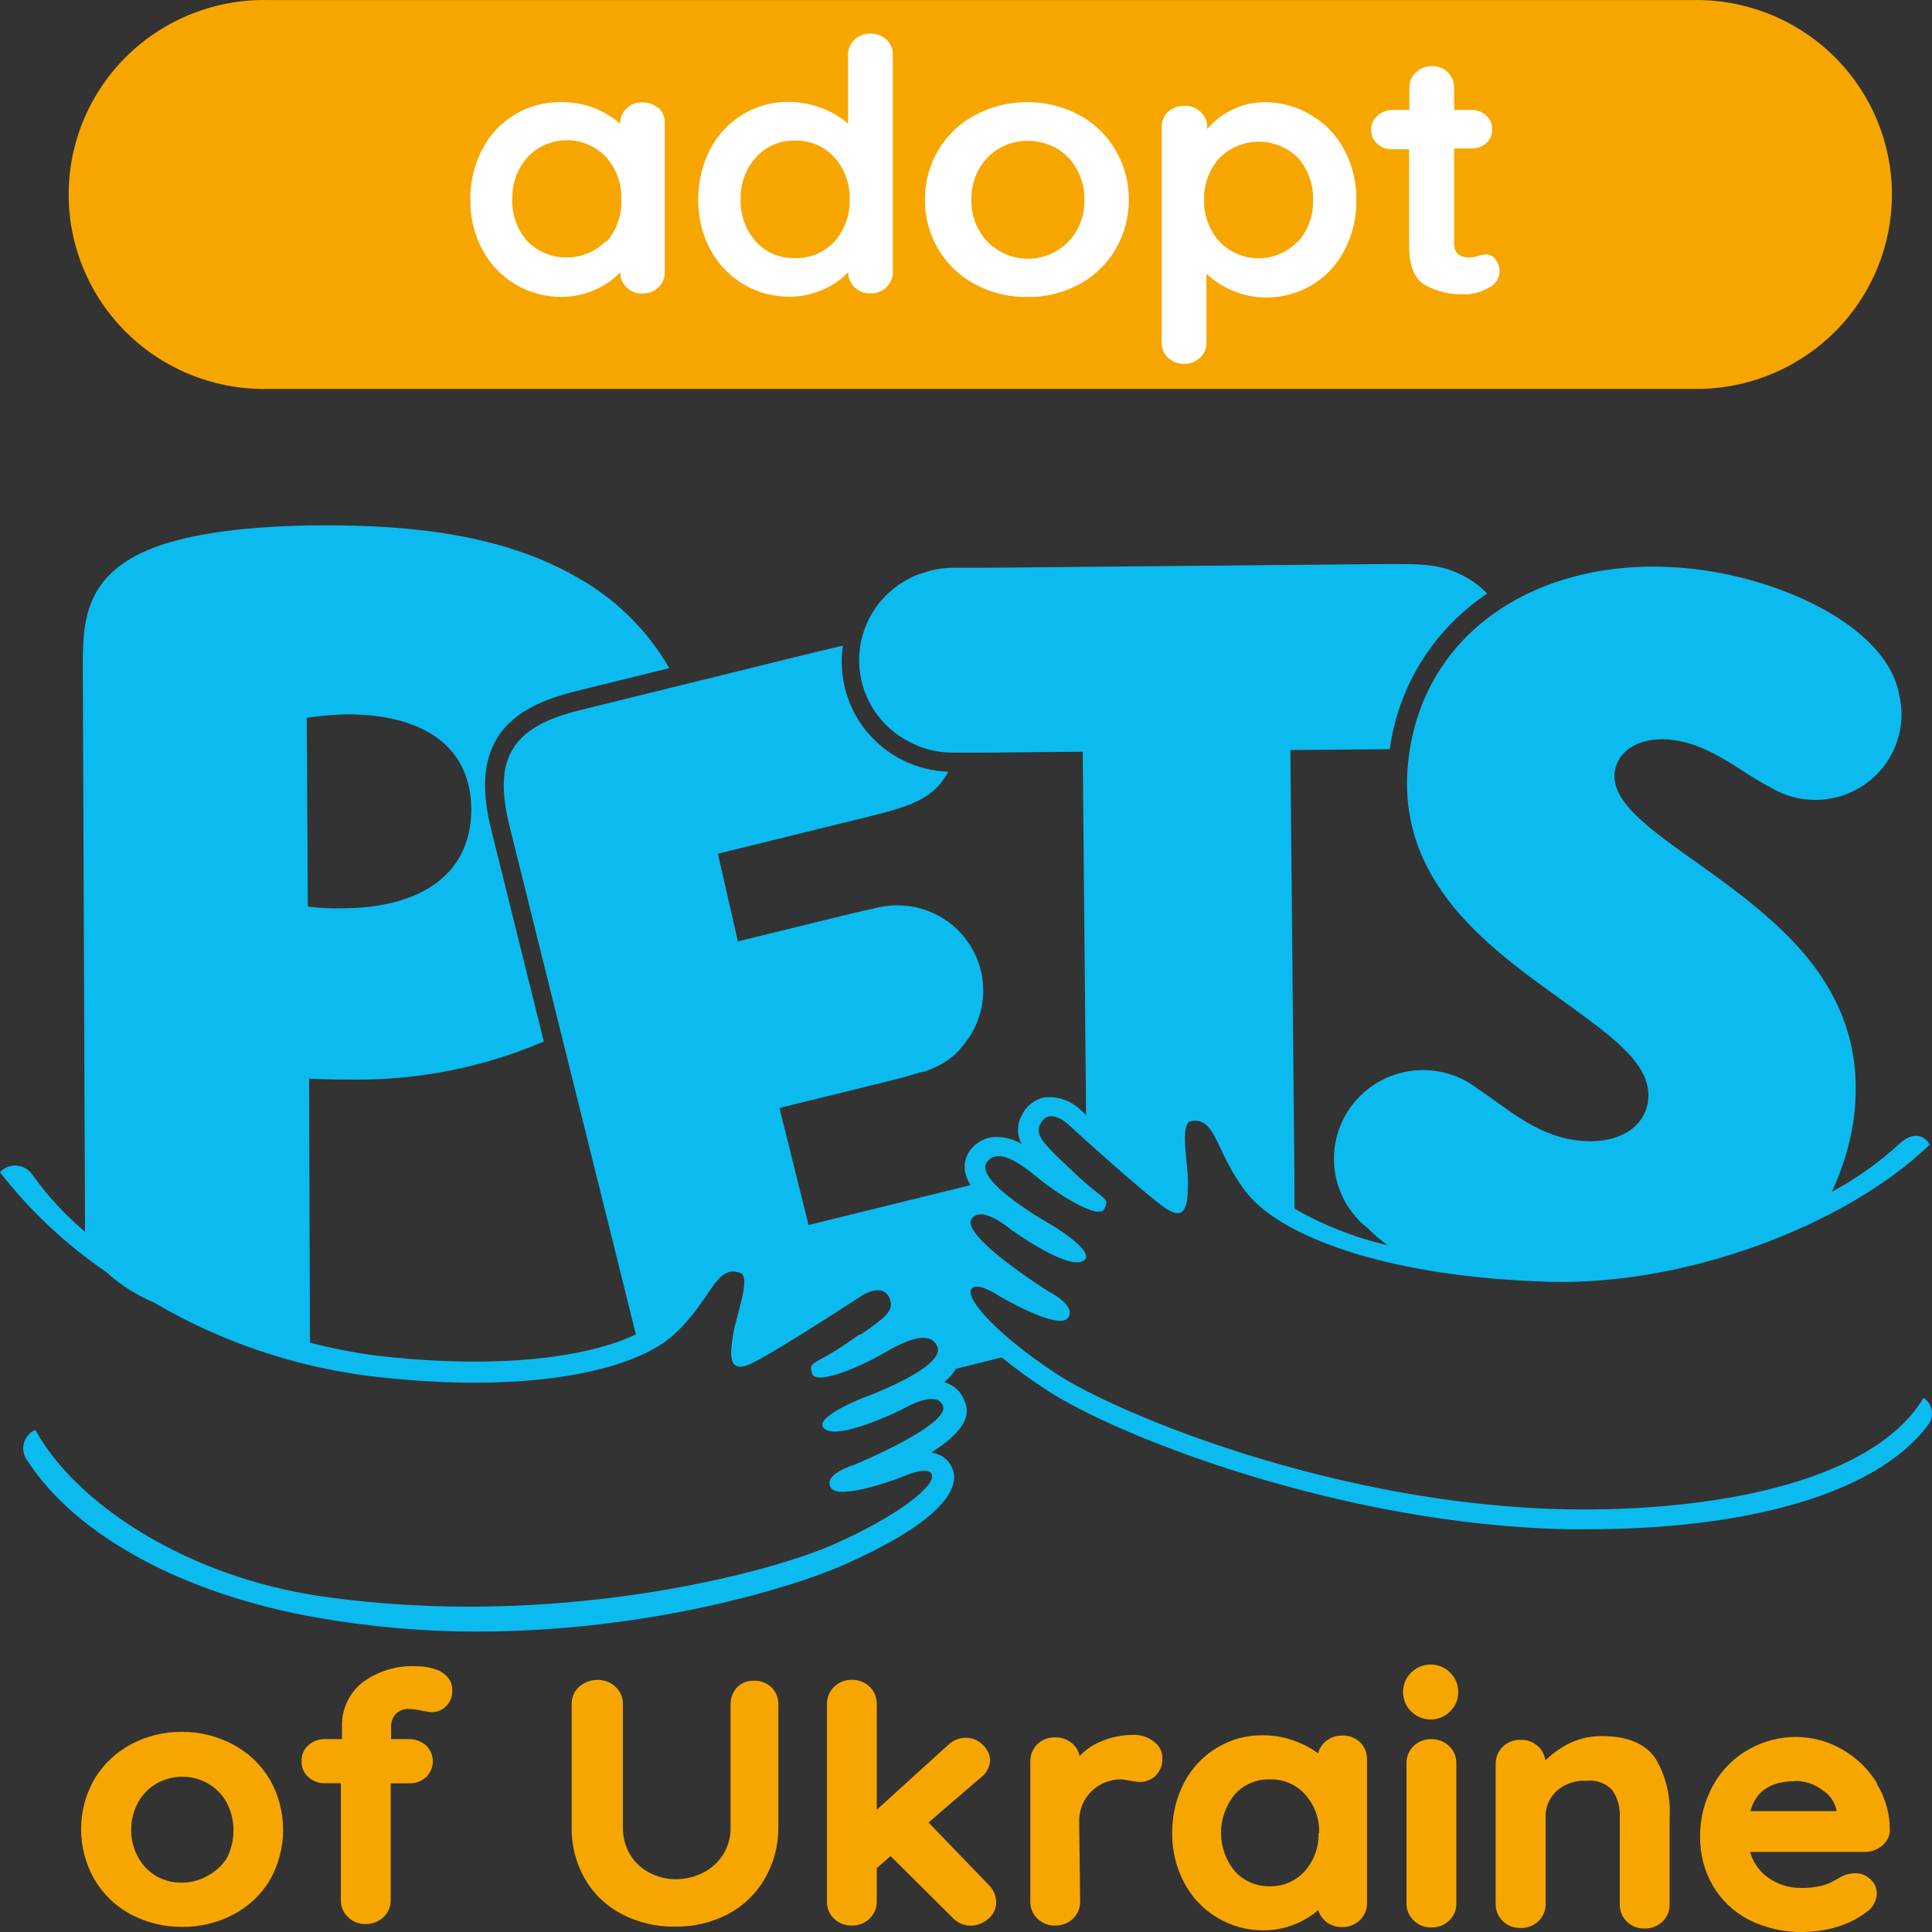 <svg width="84" height="84" viewBox="0 0 84 84" fill="none" xmlns="http://www.w3.org/2000/svg">
    <rect x="0" y="0" width="84" height="84" fill="#333333" stroke="none"/>
    <path d="M83.636 60.774C81.307 64.62 73.99 65.725 68.174 65.623C58.108 65.45 48.523 61.443 45.911 59.717C43.301 57.991 42.016 56.498 42.22 56.074C42.424 55.65 43.475 56.367 43.475 56.367C43.475 56.367 45.984 57.842 46.422 57.31C46.86 56.779 45.575 56.14 45.575 56.14C45.575 56.14 41.776 53.751 42.238 53.01C42.646 52.347 43.931 53.44 43.937 53.446C43.943 53.452 46.566 55.357 47.166 54.772C47.574 54.372 45.755 53.279 45.755 53.279C45.755 53.279 42.31 51.362 42.904 50.532C43.373 49.863 44.363 50.58 45.161 51.237C45.96 51.894 47.778 53.07 48.018 52.556C48.258 52.043 48.018 52.234 46.728 51.01C45.437 49.785 44.969 49.385 45.227 48.872C45.605 48.107 46.428 48.872 46.428 48.872C46.428 48.872 49.735 51.9 50.695 52.544C51.656 53.19 51.638 52.133 51.65 51.398C51.662 50.663 51.272 48.836 51.782 48.746C52.904 48.543 52.838 50.15 54.231 51.894C55.623 53.637 59.903 55.435 66.835 55.71C73.108 56.05 80.293 53.255 83.888 49.779C83.878 49.733 83.858 49.689 83.83 49.65C83.802 49.611 83.767 49.578 83.726 49.553C83.396 49.236 82.934 49.403 82.604 49.714C81.708 50.537 80.712 51.245 79.638 51.822C80.088 50.875 80.401 49.87 80.569 48.836C81.169 44.859 79.368 42.129 77.07 40.069C73.906 37.191 69.921 35.524 70.209 33.542C70.341 32.616 71.331 31.971 72.796 32.18C74.465 32.419 75.731 33.607 77.04 34.27C77.609 34.603 78.258 34.778 78.918 34.778C79.41 34.779 79.897 34.685 80.352 34.499C80.807 34.313 81.221 34.04 81.57 33.695C81.919 33.35 82.196 32.94 82.386 32.488C82.576 32.037 82.674 31.553 82.676 31.063C82.675 30.761 82.636 30.46 82.562 30.168C82.063 27.444 77.982 25.354 74.068 24.793C67.784 23.891 62.124 26.883 61.271 32.747C60.449 38.421 65.035 41.407 68.366 43.813C70.299 45.229 71.871 46.393 71.649 47.898C71.475 49.093 70.227 49.821 68.474 49.571C66.722 49.32 65.473 48.143 64.273 47.355C63.873 47.041 63.416 46.809 62.926 46.671C62.437 46.533 61.925 46.493 61.42 46.552C60.914 46.611 60.426 46.768 59.982 47.015C59.538 47.262 59.147 47.594 58.831 47.991C58.516 48.388 58.283 48.843 58.144 49.33C58.006 49.817 57.965 50.327 58.024 50.829C58.084 51.332 58.242 51.818 58.49 52.26C58.738 52.702 59.072 53.091 59.471 53.404C59.737 53.671 60.025 53.916 60.329 54.139C58.909 53.811 57.546 53.276 56.283 52.55V51.613L56.103 32.61L60.305 32.574H60.425C60.604 31.249 61.056 29.975 61.753 28.832C62.451 27.69 63.378 26.703 64.477 25.933L64.657 25.808C64.403 25.534 64.108 25.302 63.78 25.121C62.67 24.488 61.806 24.524 60.233 24.524L42.826 24.685C42.346 24.685 41.914 24.685 41.518 24.685H41.458C41.012 24.684 40.57 24.759 40.149 24.906C39.94 24.962 39.739 25.042 39.549 25.145C38.883 25.481 38.324 25.996 37.936 26.631C37.548 27.266 37.346 27.996 37.353 28.74C37.36 29.483 37.575 30.209 37.975 30.837C38.375 31.465 38.943 31.97 39.615 32.294L39.867 32.413C39.961 32.455 40.057 32.491 40.155 32.52C40.566 32.655 40.995 32.724 41.428 32.724H41.548C41.95 32.724 42.382 32.724 42.874 32.724L47.076 32.682L47.22 48.478L46.932 48.209C46.726 48.023 46.482 47.882 46.217 47.797C45.952 47.711 45.672 47.683 45.395 47.713C45.183 47.76 44.984 47.855 44.815 47.992C44.646 48.129 44.512 48.304 44.423 48.502C44.316 48.691 44.26 48.905 44.26 49.123C44.26 49.34 44.316 49.554 44.423 49.744C44.039 49.508 43.588 49.403 43.139 49.445C42.943 49.471 42.754 49.537 42.586 49.64C42.417 49.743 42.272 49.88 42.16 50.042C42.06 50.184 41.992 50.345 41.961 50.515C41.93 50.685 41.937 50.86 41.98 51.028C42.024 51.206 42.097 51.375 42.196 51.529L35.155 53.261L33.889 48.173L38.379 47.068C39.039 46.907 39.579 46.764 40.101 46.596H40.179L40.365 46.531L40.593 46.429C41.005 46.261 41.376 46.007 41.68 45.683C41.716 45.647 41.74 45.605 41.776 45.563C42.264 45.031 42.586 44.369 42.701 43.657C42.817 42.946 42.721 42.217 42.426 41.559C42.131 40.901 41.65 40.342 41.041 39.953C40.431 39.563 39.721 39.358 38.997 39.364C38.633 39.364 38.271 39.416 37.922 39.52C37.514 39.597 37.07 39.705 36.572 39.83L32.082 40.929L31.212 37.119L37.514 35.566C39.045 35.19 40.095 34.933 40.816 34.151C40.977 33.969 41.116 33.768 41.23 33.554C40.554 33.53 39.89 33.364 39.283 33.068C38.676 32.771 38.138 32.35 37.706 31.833C37.274 31.315 36.956 30.712 36.774 30.064C36.592 29.416 36.55 28.737 36.65 28.071L35.702 28.292L25.21 30.878C22.244 31.607 21.422 32.968 22.154 35.919L27.647 58.015C25.618 59 21.644 59.58 16.176 58.917C15.267 58.787 14.365 58.608 13.475 58.379L13.439 46.895C13.439 46.895 14.261 46.943 15.24 46.937C18.127 46.983 20.991 46.419 23.643 45.283L21.362 36.092C20.93 34.354 21.008 33.106 21.602 32.114C22.197 31.123 23.283 30.484 25.024 30.054L29.099 29.051C28.192 27.471 26.887 26.153 25.312 25.229C21.914 23.18 17.701 22.84 14.147 22.84C10.864 22.84 8.295 23.198 6.711 23.801C3.601 24.984 3.601 27.11 3.601 29.069L3.697 53.554C2.838 52.829 2.071 52 1.417 51.087C1.352 50.987 1.268 50.901 1.17 50.834C1.072 50.767 0.961 50.719 0.845 50.695C0.728 50.67 0.607 50.669 0.49 50.692C0.373 50.714 0.262 50.759 0.162 50.825C0.101 50.864 0.047 50.913 0 50.968C1.301 52.641 2.856 54.102 4.61 55.298C5.222 55.858 5.926 56.308 6.693 56.629C9.557 58.316 12.737 59.403 16.038 59.824C22.971 60.666 27.55 59.58 29.243 58.075C30.936 56.57 31.092 54.945 32.184 55.345C32.676 55.513 31.986 57.268 31.878 58.003C31.77 58.737 31.578 59.794 32.647 59.293C33.715 58.791 37.508 56.307 37.508 56.307C37.508 56.307 38.469 55.71 38.709 56.54C38.853 57.006 38.439 57.322 37.424 58.021H37.364L36.848 58.379C35.389 59.394 35.149 59.144 35.306 59.711C35.462 60.278 37.478 59.383 38.379 58.857C39.279 58.331 40.389 57.788 40.744 58.523C41.2 59.46 37.442 60.81 37.442 60.81C37.442 60.81 35.45 61.598 35.792 62.064C36.29 62.739 39.225 61.276 39.237 61.27C39.249 61.264 40.702 60.386 40.996 61.114C41.338 61.95 37.154 63.682 37.154 63.682C37.154 63.682 35.768 64.082 36.122 64.68C36.476 65.277 39.225 64.214 39.225 64.214C39.225 64.214 40.389 63.67 40.522 64.13C40.654 64.59 39.129 65.874 36.236 67.152C33.343 68.43 24.039 70.861 13.961 69.403C8.133 68.555 3.307 65.396 1.537 62.171L1.429 62.225C1.323 62.291 1.232 62.378 1.162 62.481C1.093 62.584 1.045 62.7 1.024 62.822C1.002 62.945 1.007 63.07 1.037 63.191C1.068 63.311 1.123 63.423 1.2 63.521C3.325 66.794 8.055 69.344 13.847 70.341C16.118 70.739 18.42 70.938 20.726 70.938C28.223 70.938 34.459 69.015 36.65 68.054C41.26 66.017 41.62 64.62 41.452 63.969C41.409 63.815 41.333 63.671 41.23 63.549C41.126 63.426 40.997 63.327 40.852 63.258C40.735 63.207 40.612 63.173 40.486 63.157C42.37 61.962 42.07 61.234 41.92 60.87C41.849 60.689 41.738 60.527 41.596 60.395C41.453 60.263 41.283 60.164 41.098 60.105H41.038C41.247 59.936 41.428 59.735 41.572 59.508L43.553 59.018C44.183 59.528 44.84 60.005 45.521 60.446C48.607 62.47 58.438 66.316 68.228 66.489H69.026C75.815 66.489 81.517 65.014 83.816 61.974C83.888 61.886 83.941 61.783 83.971 61.673C84.001 61.563 84.008 61.448 83.991 61.335C83.974 61.222 83.934 61.114 83.873 61.017C83.811 60.921 83.731 60.838 83.636 60.774ZM15.09 31.057C18.259 31.057 20.456 32.335 20.492 35.16C20.492 38.266 17.947 39.472 14.94 39.49C14.42 39.506 13.901 39.482 13.385 39.418L13.337 31.207C13.918 31.123 14.503 31.073 15.09 31.057Z" fill="#0BBBEF"/>
    <path d="M73.984 0.003H11.71C10.576 -0.027 9.446 0.169 8.389 0.581C7.332 0.992 6.368 1.61 5.555 2.398C4.742 3.186 4.095 4.128 3.654 5.168C3.213 6.209 2.985 7.327 2.985 8.456C2.985 9.586 3.213 10.704 3.654 11.744C4.095 12.785 4.742 13.727 5.555 14.515C6.368 15.303 7.332 15.921 8.389 16.332C9.446 16.743 10.576 16.94 11.71 16.91H73.984C76.198 16.851 78.302 15.935 79.848 14.356C81.393 12.777 82.258 10.66 82.258 8.456C82.258 6.252 81.393 4.136 79.848 2.557C78.302 0.978 76.198 0.062 73.984 0.003Z" fill="#F7A600"/>
    <path d="M10.131 75.846C9.45 75.485 8.689 75.296 7.916 75.297C7.145 75.291 6.384 75.476 5.702 75.835C5.045 76.185 4.496 76.705 4.111 77.339C3.727 78.007 3.525 78.762 3.525 79.531C3.525 80.3 3.727 81.055 4.111 81.723C4.489 82.364 5.038 82.888 5.696 83.24C6.382 83.599 7.147 83.784 7.922 83.777C8.689 83.783 9.445 83.602 10.125 83.252C10.787 82.908 11.342 82.389 11.728 81.753C12.109 81.084 12.31 80.327 12.31 79.558C12.31 78.789 12.109 78.032 11.728 77.363C11.346 76.722 10.793 76.197 10.131 75.846ZM9.003 81.568C8.665 81.759 8.282 81.858 7.892 81.854C7.501 81.858 7.115 81.757 6.776 81.562C6.45 81.362 6.182 81.08 6.002 80.743C5.8 80.377 5.697 79.966 5.702 79.549C5.704 79.132 5.809 78.722 6.008 78.355C6.199 78.014 6.479 77.732 6.818 77.537C7.159 77.346 7.544 77.248 7.934 77.25C8.327 77.249 8.712 77.352 9.051 77.548C9.391 77.743 9.67 78.028 9.855 78.373C10.05 78.747 10.152 79.163 10.152 79.585C10.152 80.007 10.05 80.423 9.855 80.797C9.645 81.125 9.351 81.391 9.003 81.568Z" fill="#F7A600"/>
    <path d="M19.207 72.693C18.873 72.528 18.505 72.445 18.133 72.448C17.271 72.395 16.419 72.651 15.732 73.171C15.451 73.403 15.228 73.696 15.078 74.027C14.928 74.358 14.856 74.719 14.868 75.082V75.613H14.129C13.864 75.606 13.606 75.7 13.409 75.876C13.312 75.963 13.235 76.071 13.183 76.19C13.131 76.31 13.106 76.439 13.109 76.569C13.104 76.699 13.129 76.828 13.179 76.948C13.23 77.067 13.306 77.174 13.403 77.262C13.601 77.442 13.861 77.539 14.129 77.531H14.82V82.601C14.816 82.739 14.841 82.877 14.893 83.006C14.946 83.135 15.025 83.251 15.126 83.347C15.227 83.448 15.348 83.526 15.481 83.579C15.614 83.631 15.757 83.656 15.9 83.652C16.188 83.658 16.466 83.551 16.674 83.353C16.776 83.257 16.855 83.141 16.909 83.013C16.963 82.884 16.989 82.746 16.986 82.607V77.536H17.803C18.069 77.544 18.327 77.447 18.523 77.268C18.616 77.178 18.691 77.071 18.742 76.953C18.793 76.834 18.819 76.707 18.819 76.578C18.819 76.449 18.793 76.322 18.742 76.203C18.691 76.084 18.616 75.977 18.523 75.888C18.324 75.709 18.065 75.611 17.797 75.613H17.004V75.064C17.003 74.87 17.071 74.681 17.197 74.532C17.272 74.451 17.366 74.389 17.47 74.35C17.574 74.31 17.686 74.295 17.797 74.306C17.999 74.314 18.2 74.342 18.397 74.389L18.571 74.419C18.719 74.454 18.875 74.45 19.021 74.407C19.167 74.364 19.3 74.284 19.405 74.174C19.492 74.085 19.56 73.979 19.604 73.863C19.649 73.747 19.669 73.623 19.663 73.499C19.669 73.33 19.624 73.162 19.534 73.018C19.444 72.874 19.314 72.758 19.159 72.687" fill="#F7A600"/>
    <path d="M33.547 73.368C33.446 73.27 33.327 73.194 33.196 73.144C33.065 73.094 32.925 73.07 32.785 73.075C32.647 73.068 32.509 73.091 32.38 73.141C32.252 73.192 32.136 73.269 32.04 73.368C31.855 73.574 31.756 73.844 31.764 74.12V79.453C31.773 79.861 31.664 80.263 31.452 80.612C31.239 80.961 30.931 81.243 30.564 81.424C30.192 81.612 29.78 81.708 29.363 81.705C28.972 81.703 28.587 81.606 28.241 81.424C27.887 81.242 27.591 80.965 27.389 80.624C27.178 80.261 27.072 79.848 27.082 79.429V74.091C27.085 73.949 27.058 73.809 27.002 73.679C26.946 73.55 26.863 73.433 26.758 73.338C26.555 73.145 26.283 73.038 26.002 73.039C25.703 73.032 25.412 73.137 25.186 73.332C25.079 73.426 24.994 73.542 24.938 73.672C24.881 73.802 24.853 73.943 24.855 74.085V79.424C24.838 80.206 25.031 80.979 25.414 81.663C25.787 82.32 26.341 82.856 27.01 83.21C27.727 83.588 28.528 83.779 29.339 83.765C30.141 83.78 30.933 83.595 31.644 83.228C32.31 82.877 32.863 82.347 33.241 81.699C33.639 81.019 33.847 80.246 33.841 79.459V74.126C33.848 73.988 33.826 73.85 33.776 73.72C33.727 73.591 33.651 73.473 33.553 73.374L33.547 73.368Z" fill="#F7A600"/>
    <path d="M40.371 79.24L42.616 77.305C42.743 77.218 42.848 77.102 42.923 76.967C42.998 76.833 43.041 76.683 43.048 76.529C43.044 76.404 43.014 76.282 42.96 76.169C42.906 76.056 42.83 75.955 42.736 75.872C42.643 75.773 42.531 75.694 42.406 75.64C42.281 75.586 42.146 75.557 42.01 75.556C41.865 75.553 41.721 75.58 41.586 75.633C41.451 75.686 41.328 75.766 41.224 75.866L38.12 78.685V74.087C38.123 73.948 38.097 73.81 38.045 73.682C37.992 73.554 37.914 73.437 37.814 73.34C37.712 73.241 37.591 73.162 37.458 73.11C37.325 73.058 37.183 73.032 37.04 73.035C36.898 73.032 36.758 73.056 36.626 73.108C36.494 73.159 36.373 73.236 36.272 73.334C36.17 73.43 36.09 73.546 36.035 73.675C35.98 73.803 35.953 73.941 35.954 74.081V82.668C35.949 82.808 35.974 82.947 36.026 83.077C36.079 83.207 36.159 83.324 36.26 83.421C36.362 83.519 36.484 83.597 36.617 83.648C36.75 83.699 36.892 83.724 37.034 83.719C37.176 83.723 37.317 83.699 37.449 83.647C37.581 83.596 37.701 83.519 37.802 83.421C37.904 83.325 37.985 83.209 38.04 83.081C38.095 82.952 38.122 82.814 38.12 82.674V81.223L38.721 80.698L41.416 83.379C41.517 83.488 41.639 83.575 41.775 83.635C41.912 83.695 42.059 83.725 42.208 83.725C42.483 83.722 42.747 83.62 42.952 83.439C43.066 83.354 43.157 83.244 43.219 83.117C43.282 82.99 43.314 82.851 43.312 82.71C43.311 82.566 43.281 82.423 43.223 82.291C43.165 82.159 43.081 82.039 42.976 81.94L40.371 79.24Z" fill="#F7A600"/>
    <path d="M58.36 75.46C58.218 75.455 58.075 75.479 57.942 75.53C57.809 75.582 57.688 75.659 57.586 75.758C57.45 75.885 57.353 76.049 57.31 76.23C57.021 76.021 56.706 75.85 56.373 75.722C55.907 75.539 55.41 75.445 54.909 75.448C54.207 75.436 53.516 75.623 52.916 75.985C52.31 76.349 51.816 76.872 51.488 77.496C51.139 78.172 50.96 78.922 50.965 79.682C50.953 80.441 51.133 81.19 51.488 81.862C51.818 82.489 52.315 83.014 52.925 83.378C53.534 83.743 54.233 83.933 54.945 83.928C55.454 83.927 55.957 83.82 56.422 83.612C56.745 83.468 57.046 83.278 57.316 83.05C57.364 83.216 57.456 83.366 57.58 83.486C57.681 83.585 57.801 83.663 57.933 83.714C58.065 83.765 58.206 83.789 58.348 83.785C58.491 83.789 58.633 83.764 58.766 83.713C58.899 83.662 59.02 83.585 59.123 83.486C59.224 83.39 59.304 83.274 59.358 83.145C59.411 83.017 59.438 82.879 59.435 82.74V76.505C59.439 76.364 59.414 76.224 59.362 76.094C59.309 75.963 59.23 75.845 59.129 75.746C58.919 75.552 58.641 75.447 58.354 75.454L58.36 75.46ZM57.328 79.694C57.348 80.303 57.133 80.897 56.728 81.354C56.538 81.564 56.306 81.732 56.046 81.846C55.786 81.959 55.505 82.015 55.221 82.011C54.932 82.019 54.645 81.965 54.38 81.851C54.115 81.738 53.877 81.568 53.684 81.354C53.298 80.884 53.087 80.295 53.087 79.688C53.087 79.081 53.298 78.492 53.684 78.022C53.874 77.807 54.109 77.637 54.373 77.524C54.636 77.41 54.922 77.356 55.209 77.365C55.499 77.356 55.788 77.41 56.055 77.525C56.321 77.639 56.559 77.811 56.752 78.028C57.16 78.488 57.375 79.086 57.352 79.7" fill="#F7A600"/>
    <path d="M62.232 75.614C62.091 75.61 61.95 75.635 61.818 75.686C61.686 75.737 61.565 75.814 61.464 75.912C61.363 76.008 61.282 76.124 61.229 76.253C61.175 76.381 61.149 76.52 61.152 76.659V82.75C61.149 82.889 61.175 83.028 61.229 83.156C61.282 83.285 61.363 83.401 61.464 83.497C61.565 83.597 61.686 83.676 61.819 83.729C61.953 83.781 62.095 83.806 62.238 83.801C62.38 83.805 62.521 83.78 62.653 83.729C62.785 83.678 62.905 83.601 63.007 83.503C63.109 83.407 63.19 83.291 63.244 83.163C63.297 83.034 63.323 82.895 63.319 82.756V76.671C63.323 76.531 63.297 76.391 63.243 76.261C63.19 76.132 63.109 76.015 63.007 75.918C62.799 75.719 62.521 75.61 62.232 75.614Z" fill="#F7A600"/>
    <path d="M71.967 76.444C71.535 75.811 70.767 75.483 69.638 75.483C69.093 75.478 68.555 75.613 68.078 75.877C67.752 76.056 67.454 76.279 67.189 76.54C67.161 76.312 67.055 76.102 66.889 75.942C66.786 75.844 66.665 75.767 66.532 75.716C66.399 75.665 66.257 75.64 66.115 75.644C65.974 75.639 65.833 75.663 65.701 75.713C65.569 75.763 65.449 75.839 65.347 75.936C65.245 76.032 65.164 76.148 65.109 76.276C65.054 76.405 65.027 76.543 65.029 76.683V82.774C65.025 82.913 65.051 83.051 65.103 83.179C65.156 83.308 65.235 83.424 65.335 83.521C65.437 83.622 65.559 83.701 65.693 83.753C65.828 83.805 65.971 83.83 66.115 83.825C66.257 83.829 66.399 83.804 66.532 83.753C66.665 83.702 66.786 83.625 66.889 83.527C66.99 83.431 67.071 83.315 67.124 83.186C67.178 83.058 67.204 82.919 67.201 82.78V79.006C67.195 78.794 67.233 78.583 67.315 78.388C67.397 78.192 67.52 78.016 67.676 77.871C67.853 77.715 68.06 77.594 68.285 77.517C68.51 77.441 68.747 77.409 68.984 77.424C69.189 77.401 69.397 77.426 69.59 77.496C69.784 77.567 69.959 77.681 70.1 77.83C70.337 78.182 70.451 78.601 70.425 79.024V82.798C70.421 82.937 70.447 83.075 70.5 83.203C70.552 83.332 70.631 83.448 70.731 83.545C70.832 83.645 70.953 83.724 71.087 83.776C71.22 83.829 71.362 83.853 71.505 83.849C71.648 83.853 71.789 83.828 71.922 83.777C72.055 83.726 72.177 83.649 72.279 83.551C72.381 83.455 72.461 83.339 72.514 83.21C72.568 83.082 72.594 82.943 72.591 82.804V79.03C72.648 78.138 72.44 77.249 71.991 76.474L71.967 76.444Z" fill="#F7A600"/>
    <path d="M81.631 77.568C81.265 76.952 80.747 76.44 80.125 76.081C79.513 75.717 78.815 75.523 78.102 75.52C77.388 75.516 76.684 75.697 76.061 76.045C75.415 76.398 74.881 76.924 74.519 77.562C74.116 78.261 73.908 79.055 73.918 79.861C73.907 80.602 74.096 81.332 74.465 81.975C74.834 82.607 75.375 83.123 76.025 83.462C76.755 83.831 77.565 84.016 78.384 84C78.899 83.999 79.411 83.921 79.903 83.767C80.334 83.637 80.74 83.435 81.103 83.17C81.248 83.081 81.368 82.958 81.455 82.812C81.542 82.667 81.592 82.503 81.601 82.334C81.602 82.216 81.578 82.099 81.531 81.991C81.483 81.883 81.413 81.786 81.325 81.707C81.147 81.535 80.907 81.441 80.659 81.444C80.45 81.449 80.245 81.5 80.059 81.593L79.765 81.76C79.597 81.857 79.418 81.931 79.231 81.981C78.916 82.058 78.593 82.092 78.27 82.083C77.758 82.082 77.26 81.919 76.847 81.617C76.479 81.345 76.212 80.958 76.091 80.518H81.061C81.331 80.524 81.594 80.435 81.805 80.267C81.914 80.188 82.003 80.084 82.065 79.965C82.128 79.846 82.162 79.715 82.166 79.581C82.17 78.867 81.975 78.166 81.601 77.556L81.631 77.568ZM78.054 77.431C78.489 77.432 78.911 77.577 79.254 77.843C79.411 77.944 79.546 78.076 79.649 78.231C79.752 78.387 79.822 78.561 79.855 78.745H76.103C76.349 77.867 76.992 77.443 78.048 77.443" fill="#F7A600"/>
    <path d="M62.203 72.371C61.965 72.371 61.733 72.441 61.536 72.572C61.338 72.704 61.184 72.89 61.093 73.108C61.002 73.327 60.979 73.567 61.025 73.799C61.071 74.03 61.186 74.243 61.354 74.41C61.522 74.577 61.736 74.691 61.969 74.737C62.202 74.783 62.443 74.759 62.662 74.669C62.882 74.579 63.069 74.425 63.201 74.229C63.333 74.033 63.404 73.802 63.404 73.566C63.404 73.249 63.277 72.945 63.052 72.721C62.827 72.497 62.521 72.371 62.203 72.371Z" fill="#F7A600"/>
    <path d="M46.92 79.115C46.931 78.647 47.126 78.202 47.462 77.875C47.799 77.548 48.251 77.365 48.721 77.365C48.901 77.365 49.273 77.461 49.543 77.479C49.798 77.482 50.045 77.388 50.233 77.216C50.339 77.113 50.42 76.989 50.473 76.852C50.526 76.715 50.548 76.568 50.539 76.422C50.538 76.283 50.503 76.146 50.437 76.023C50.371 75.901 50.277 75.796 50.161 75.717C49.91 75.522 49.598 75.421 49.279 75.43C48.763 75.427 48.253 75.537 47.785 75.753C47.465 75.894 47.178 76.097 46.938 76.35C46.9 76.154 46.802 75.974 46.656 75.836C46.553 75.738 46.432 75.661 46.299 75.61C46.166 75.559 46.024 75.534 45.882 75.538C45.74 75.533 45.598 75.557 45.465 75.607C45.332 75.657 45.211 75.733 45.108 75.83C45.007 75.927 44.928 76.043 44.874 76.172C44.82 76.3 44.794 76.438 44.795 76.577V82.668C44.791 82.807 44.816 82.945 44.869 83.074C44.922 83.202 45.001 83.319 45.102 83.415C45.203 83.516 45.324 83.594 45.457 83.647C45.59 83.699 45.733 83.724 45.876 83.719C46.018 83.723 46.16 83.698 46.293 83.647C46.426 83.596 46.547 83.519 46.65 83.421C46.751 83.325 46.831 83.209 46.885 83.08C46.939 82.952 46.965 82.814 46.962 82.674L46.92 79.115Z" fill="#F7A600"/>
    <path d="M28.625 4.679C28.72 4.768 28.794 4.877 28.842 4.998C28.889 5.119 28.91 5.248 28.901 5.378V11.828C28.905 11.952 28.882 12.076 28.835 12.191C28.787 12.306 28.716 12.41 28.625 12.496C28.437 12.672 28.187 12.766 27.929 12.759C27.803 12.764 27.677 12.743 27.56 12.698C27.442 12.653 27.335 12.584 27.245 12.496C27.155 12.412 27.084 12.31 27.036 12.197C26.987 12.084 26.962 11.962 26.963 11.839C26.654 12.164 26.282 12.422 25.87 12.598C25.414 12.802 24.919 12.908 24.418 12.909C23.709 12.913 23.013 12.724 22.406 12.361C21.798 11.999 21.302 11.478 20.972 10.854C20.614 10.184 20.434 9.433 20.45 8.674C20.438 7.912 20.617 7.158 20.972 6.483C21.295 5.86 21.785 5.339 22.389 4.978C22.985 4.617 23.672 4.431 24.37 4.44C24.861 4.43 25.35 4.513 25.81 4.685C26.232 4.848 26.621 5.083 26.963 5.378C26.96 5.254 26.983 5.131 27.03 5.017C27.078 4.903 27.149 4.8 27.239 4.715C27.33 4.627 27.438 4.558 27.557 4.513C27.675 4.468 27.802 4.447 27.929 4.452C28.056 4.447 28.184 4.467 28.303 4.511C28.423 4.555 28.532 4.622 28.625 4.709V4.679ZM26.369 10.514C26.817 10.003 27.047 9.339 27.011 8.662C27.035 7.99 26.799 7.333 26.351 6.829C26.132 6.598 25.867 6.413 25.574 6.287C25.281 6.161 24.965 6.096 24.646 6.096C24.326 6.096 24.011 6.161 23.717 6.287C23.424 6.413 23.16 6.598 22.941 6.829C22.492 7.331 22.254 7.985 22.275 8.656C22.248 9.326 22.48 9.979 22.923 10.484C23.147 10.71 23.413 10.889 23.707 11.011C24 11.133 24.315 11.197 24.634 11.197C24.952 11.197 25.267 11.133 25.561 11.011C25.855 10.889 26.121 10.71 26.345 10.484" fill="white"/>
    <path d="M38.547 1.724C38.637 1.811 38.707 1.915 38.754 2.03C38.8 2.145 38.822 2.269 38.817 2.393V11.823C38.82 11.946 38.797 12.069 38.75 12.183C38.702 12.298 38.631 12.401 38.541 12.486C38.449 12.574 38.34 12.644 38.22 12.69C38.101 12.736 37.973 12.758 37.845 12.755C37.72 12.759 37.595 12.739 37.478 12.695C37.361 12.651 37.254 12.585 37.164 12.499C37.073 12.413 37.001 12.31 36.951 12.196C36.901 12.082 36.874 11.959 36.873 11.835C36.566 12.16 36.194 12.416 35.78 12.587C35.327 12.797 34.833 12.903 34.334 12.898C33.622 12.907 32.921 12.719 32.311 12.354C31.708 11.989 31.214 11.469 30.882 10.849C30.526 10.178 30.347 9.428 30.36 8.67C30.353 7.908 30.532 7.155 30.882 6.478C31.208 5.857 31.698 5.337 32.299 4.973C32.897 4.61 33.585 4.422 34.286 4.429C34.783 4.431 35.275 4.524 35.738 4.704C36.154 4.859 36.539 5.087 36.873 5.379V2.393C36.869 2.269 36.891 2.146 36.939 2.032C36.986 1.918 37.058 1.815 37.149 1.73C37.241 1.641 37.35 1.571 37.469 1.525C37.589 1.479 37.717 1.457 37.845 1.461C38.103 1.454 38.353 1.549 38.541 1.724H38.547ZM36.278 10.503C36.724 9.999 36.962 9.346 36.945 8.676C36.965 8.005 36.729 7.352 36.284 6.848C36.07 6.608 35.805 6.418 35.508 6.291C35.212 6.164 34.89 6.103 34.568 6.114C34.248 6.102 33.93 6.162 33.636 6.288C33.342 6.414 33.08 6.603 32.869 6.842C32.418 7.343 32.179 7.998 32.203 8.67C32.179 9.339 32.413 9.993 32.857 10.497C33.07 10.735 33.333 10.923 33.628 11.048C33.923 11.173 34.242 11.232 34.562 11.22C34.883 11.232 35.203 11.174 35.5 11.05C35.796 10.926 36.062 10.74 36.278 10.503Z" fill="white"/>
    <path d="M48.474 10.883C48.094 11.521 47.54 12.041 46.877 12.382C46.194 12.743 45.43 12.926 44.657 12.913C43.879 12.924 43.111 12.739 42.424 12.376C41.759 12.031 41.202 11.51 40.815 10.871C40.417 10.209 40.209 9.45 40.215 8.679C40.209 7.909 40.417 7.153 40.815 6.493C41.204 5.849 41.765 5.326 42.436 4.982C43.123 4.624 43.887 4.438 44.663 4.438C45.438 4.438 46.202 4.624 46.889 4.982C47.55 5.33 48.101 5.853 48.48 6.493C48.88 7.155 49.087 7.913 49.08 8.685C49.084 9.454 48.877 10.21 48.48 10.871L48.474 10.883ZM46.818 7.359C46.613 6.98 46.308 6.664 45.935 6.445C45.557 6.235 45.132 6.124 44.699 6.123C44.263 6.116 43.833 6.228 43.456 6.445C43.083 6.659 42.775 6.971 42.568 7.347C42.34 7.756 42.225 8.217 42.232 8.685C42.222 9.148 42.336 9.605 42.562 10.011C42.771 10.385 43.078 10.697 43.45 10.912C43.73 11.077 44.039 11.184 44.361 11.227C44.682 11.271 45.009 11.251 45.323 11.167C45.636 11.084 45.93 10.939 46.186 10.742C46.443 10.544 46.658 10.298 46.818 10.017C47.044 9.612 47.158 9.154 47.148 8.691C47.157 8.226 47.043 7.767 46.818 7.359Z" fill="white"/>
    <path d="M57.022 5.015C57.629 5.375 58.123 5.896 58.45 6.52C58.806 7.191 58.986 7.941 58.973 8.699C58.984 9.462 58.805 10.215 58.45 10.891C58.13 11.511 57.642 12.03 57.042 12.391C56.443 12.751 55.754 12.939 55.053 12.934C54.55 12.935 54.051 12.833 53.589 12.635C53.17 12.461 52.786 12.214 52.454 11.906V14.892C52.456 15.016 52.432 15.138 52.385 15.252C52.337 15.366 52.267 15.469 52.178 15.555C51.987 15.727 51.739 15.822 51.482 15.822C51.224 15.822 50.976 15.727 50.785 15.555C50.694 15.47 50.622 15.366 50.575 15.251C50.527 15.135 50.505 15.011 50.509 14.886V5.528C50.506 5.405 50.529 5.282 50.577 5.168C50.624 5.054 50.696 4.951 50.785 4.865C50.974 4.69 51.224 4.596 51.482 4.603C51.618 4.594 51.754 4.615 51.882 4.663C52.009 4.712 52.124 4.787 52.22 4.883C52.308 4.97 52.378 5.073 52.424 5.187C52.471 5.301 52.493 5.423 52.49 5.546V5.606C52.784 5.264 53.143 4.984 53.547 4.782C53.999 4.557 54.499 4.44 55.005 4.441C55.718 4.443 56.416 4.642 57.022 5.015ZM56.422 10.527C56.87 10.025 57.109 9.371 57.088 8.699C57.114 8.03 56.882 7.376 56.44 6.872C56.216 6.646 55.95 6.467 55.656 6.345C55.363 6.222 55.047 6.159 54.729 6.159C54.411 6.159 54.095 6.222 53.802 6.345C53.508 6.467 53.242 6.646 53.018 6.872C52.576 7.364 52.338 8.004 52.352 8.664C52.328 9.336 52.564 9.993 53.012 10.497C53.231 10.728 53.495 10.913 53.788 11.039C54.082 11.165 54.398 11.23 54.717 11.23C55.036 11.23 55.352 11.165 55.645 11.039C55.939 10.913 56.203 10.728 56.422 10.497" fill="white"/>
    <path d="M65.011 11.278C65.091 11.372 65.148 11.484 65.177 11.604C65.207 11.725 65.207 11.85 65.178 11.97C65.149 12.091 65.093 12.203 65.013 12.297C64.932 12.392 64.831 12.466 64.717 12.514C64.391 12.705 64.02 12.802 63.642 12.795C63.052 12.813 62.467 12.673 61.95 12.389C61.493 12.118 61.265 11.545 61.265 10.669V6.489H60.521C60.281 6.496 60.048 6.408 59.873 6.244C59.791 6.167 59.725 6.075 59.681 5.972C59.636 5.869 59.614 5.758 59.615 5.647C59.611 5.534 59.632 5.422 59.677 5.319C59.721 5.216 59.788 5.124 59.873 5.049C60.049 4.877 60.286 4.78 60.533 4.781H61.277V3.807C61.274 3.682 61.298 3.558 61.347 3.444C61.397 3.329 61.472 3.227 61.565 3.144C61.658 3.055 61.769 2.985 61.889 2.939C62.01 2.893 62.139 2.871 62.268 2.876C62.393 2.872 62.518 2.895 62.634 2.941C62.751 2.987 62.857 3.056 62.946 3.144C63.035 3.23 63.105 3.333 63.153 3.447C63.2 3.561 63.224 3.684 63.222 3.807V4.781H63.972C64.091 4.776 64.21 4.796 64.321 4.838C64.433 4.88 64.534 4.944 64.621 5.025C64.704 5.101 64.769 5.194 64.814 5.297C64.858 5.399 64.88 5.511 64.879 5.623C64.882 5.735 64.86 5.846 64.816 5.949C64.771 6.053 64.704 6.145 64.621 6.22C64.442 6.377 64.21 6.46 63.972 6.453H63.222V10.585C63.213 10.671 63.224 10.758 63.255 10.838C63.285 10.919 63.333 10.992 63.396 11.051C63.537 11.153 63.709 11.204 63.882 11.194C64.002 11.19 64.121 11.17 64.236 11.135C64.355 11.09 64.481 11.065 64.609 11.063C64.688 11.065 64.766 11.085 64.838 11.12C64.909 11.155 64.972 11.205 65.023 11.266" fill="white"/>
</svg>

